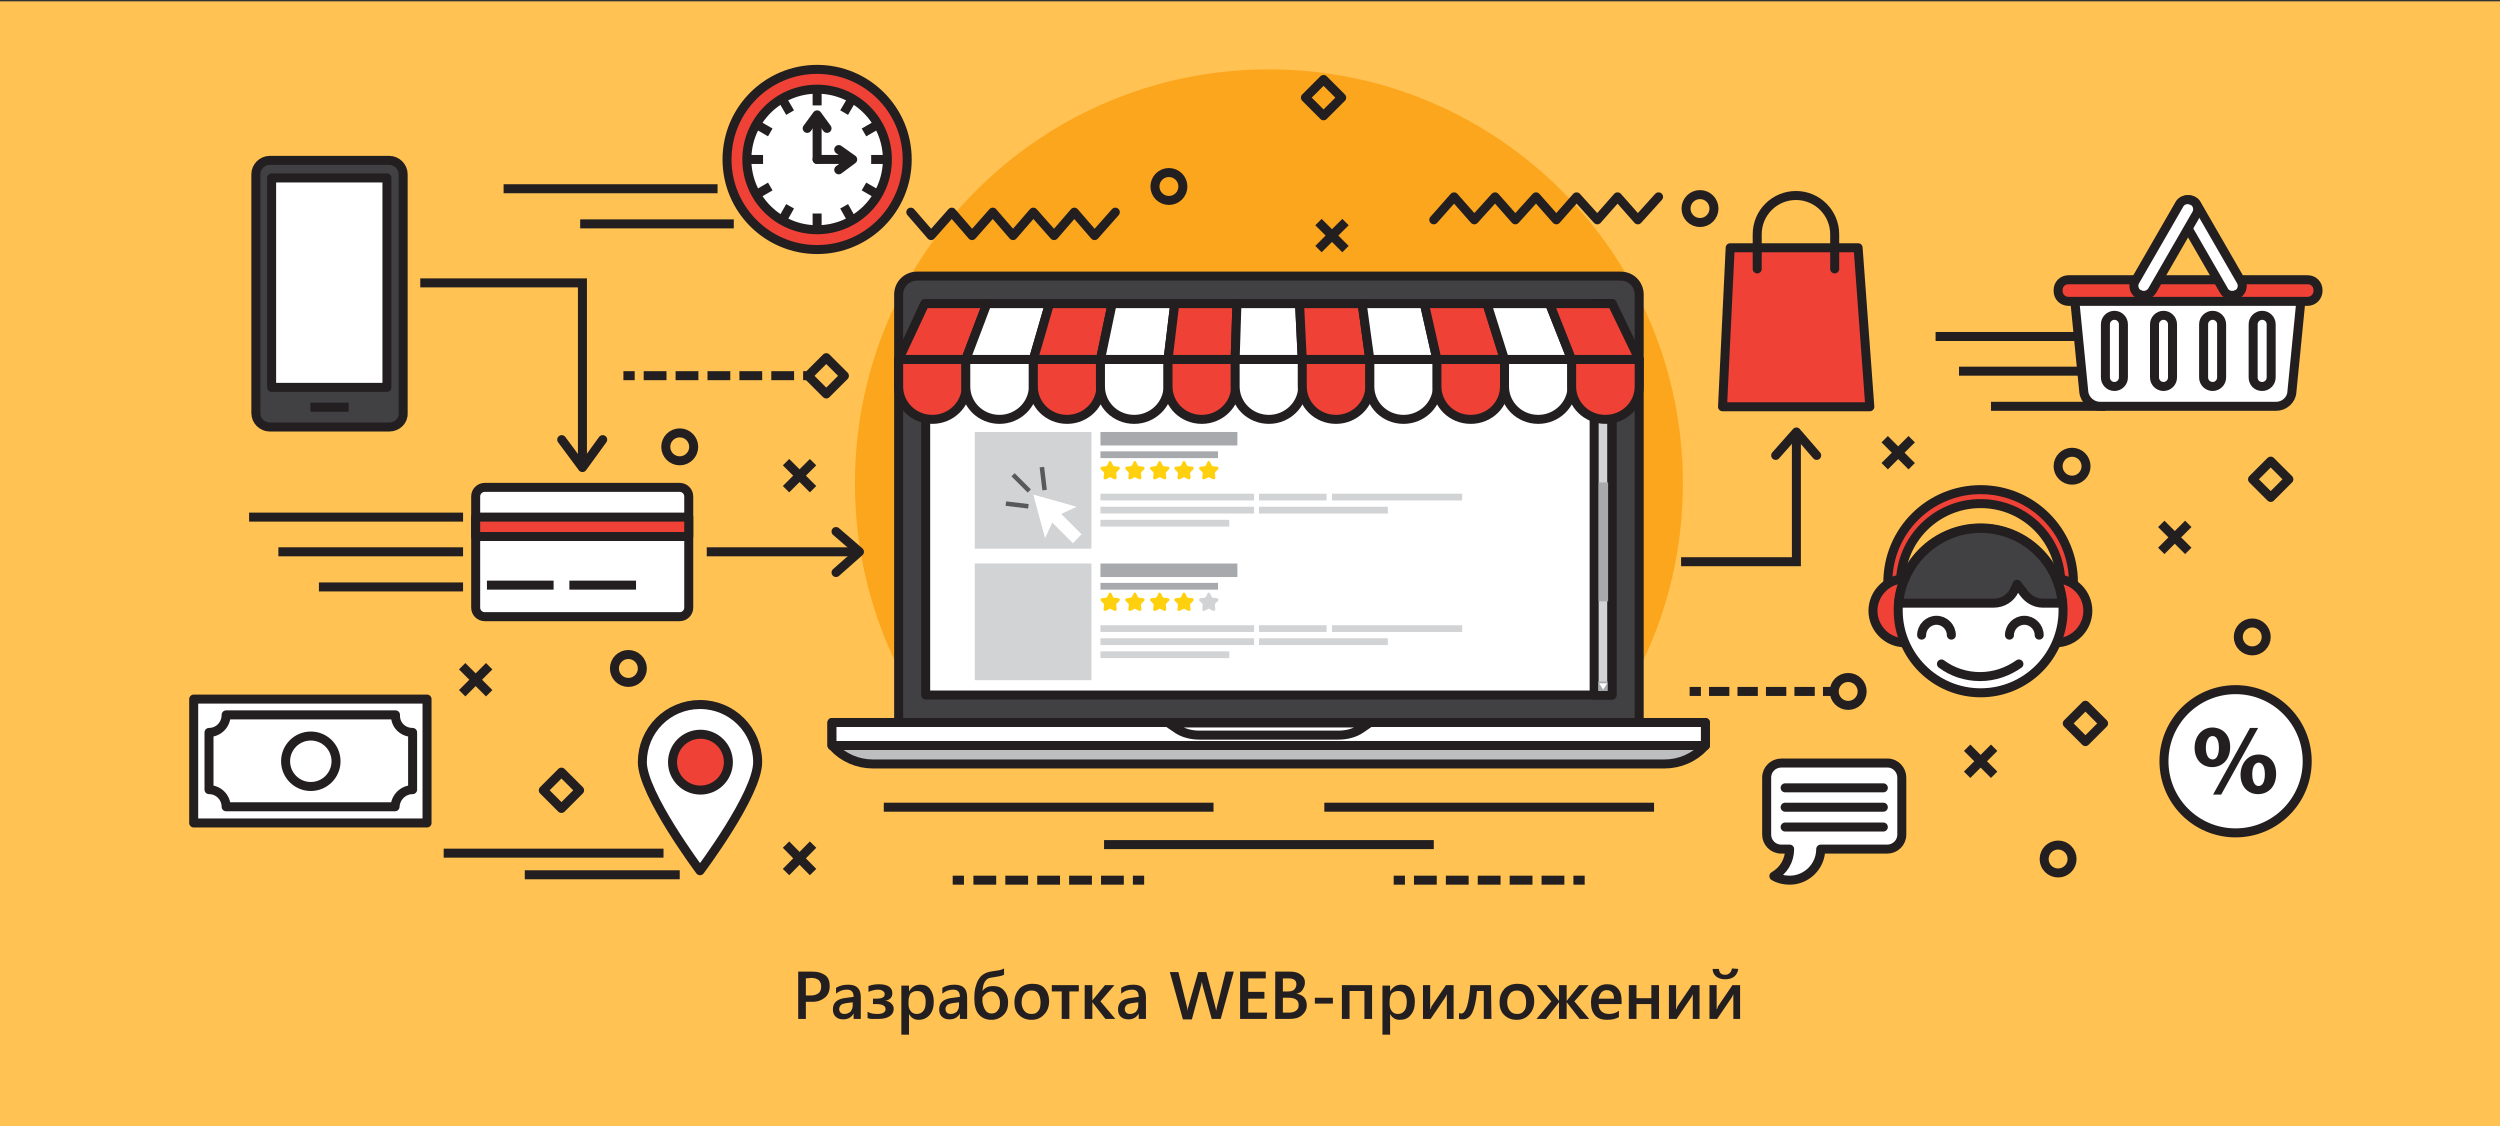 <?xml version="1.0" encoding="utf-8"?>
<!-- Generator: Adobe Illustrator 21.0.0, SVG Export Plug-In . SVG Version: 6.00 Build 0)  -->
<svg version="1.1" id="Layer_1" xmlns="http://www.w3.org/2000/svg" xmlns:xlink="http://www.w3.org/1999/xlink" x="0px" y="0px"
	 viewBox="0 0 555 250" style="enable-background:new 0 0 555 250;" xml:space="preserve">
<rect x="0" y="0" width="555" height="250" fill="#333333" stroke="none"/>
<style type="text/css">
	.st0{fill:#FFC253;}
	.st1{fill:#FCA61D;}
	.st2{fill:#BCBEC0;stroke:#231F20;stroke-width:2;stroke-linecap:round;stroke-linejoin:round;stroke-miterlimit:10;}
	.st3{fill:#FFFFFF;stroke:#231F20;stroke-width:2;stroke-linecap:round;stroke-linejoin:round;stroke-miterlimit:10;}
	.st4{fill:#414042;stroke:#231F20;stroke-width:2;stroke-linecap:round;stroke-linejoin:round;stroke-miterlimit:10;}
	.st5{fill:#D1D3D4;}
	.st6{fill:#A7A9AC;}
	.st7{fill:#FFD00E;}
	.st8{fill:#D1D3D4;stroke:#231F20;stroke-width:2;stroke-linecap:round;stroke-linejoin:round;stroke-miterlimit:10;}
	.st9{fill:#FFFFFF;}
	.st10{fill:#EF4136;stroke:#231F20;stroke-width:2;stroke-linecap:round;stroke-linejoin:round;stroke-miterlimit:10;}
	.st11{fill:none;stroke:#58595B;stroke-miterlimit:10;}
	.st12{fill:none;stroke:#231F20;stroke-width:2;stroke-miterlimit:10;}
	.st13{fill:none;stroke:#231F20;stroke-width:2;stroke-linecap:round;stroke-linejoin:round;stroke-miterlimit:10;}
	.st14{fill:#231F20;}
	.st15{fill:none;stroke:#231F20;stroke-width:2;stroke-miterlimit:10;stroke-dasharray:5.059,2.023;}
	.st16{fill:none;stroke:#231F20;stroke-width:2;stroke-miterlimit:10;stroke-dasharray:4.515,1.806;}
</style>
<g id="BACKGROUND">
	<rect id="XMLID_114_" y="0.3" class="st0" width="555" height="250"/>
</g>
<g id="OBJECTS">
	<g id="XMLID_293_">
		<g id="XMLID_236_">
			<path id="XMLID_234_" class="st1" d="M349.8,169c14.8-16.3,23.8-37.9,23.8-61.7c0-50.7-41.1-91.9-91.9-91.9s-91.9,41.1-91.9,91.9
				c0,23.7,9,45.4,23.8,61.7H349.8z"/>
			<g id="XMLID_113_">
				<path id="XMLID_42_" class="st2" d="M369.5,169.6H193.8c-3.4,0-6.6-1.4-8.8-3.8l-0.3-0.3v-5.1h193.9v5.1l-0.3,0.3
					C376.1,168.2,372.9,169.6,369.5,169.6z"/>
				<rect id="XMLID_43_" x="184.7" y="160.4" class="st3" width="193.9" height="5.1"/>
				<path id="XMLID_46_" class="st3" d="M281.7,163.2h15.4c1.9,0,3.7-0.5,5-1.4l1.9-1.3h-22.3h-22.3l1.9,1.3c1.3,0.9,3.1,1.4,5,1.4
					H281.7z"/>
				<path id="XMLID_45_" class="st4" d="M363.9,160.4H199.5v-95c0-2.3,1.8-4.1,4.1-4.1h156.2c2.3,0,4.1,1.8,4.1,4.1V160.4z"/>
				<rect id="XMLID_47_" x="205.5" y="67.4" class="st3" width="152.4" height="86.9"/>
				<rect id="XMLID_60_" x="216.4" y="95.9" class="st5" width="25.9" height="25.9"/>
				<rect id="XMLID_62_" x="216.4" y="125.1" class="st5" width="25.9" height="25.9"/>
				<rect id="XMLID_61_" x="244.3" y="95.9" class="st6" width="30.4" height="3"/>
				<rect id="XMLID_64_" x="244.3" y="100.2" class="st6" width="26.1" height="1.5"/>
				<g id="XMLID_65_">
					<rect id="XMLID_81_" x="244.3" y="109.6" class="st5" width="34.1" height="1.5"/>
					<rect id="XMLID_84_" x="279.5" y="109.6" class="st5" width="15" height="1.5"/>
					<rect id="XMLID_85_" x="295.7" y="109.6" class="st5" width="28.9" height="1.5"/>
					<rect id="XMLID_88_" x="244.3" y="112.5" class="st5" width="34.1" height="1.5"/>
					<rect id="XMLID_87_" x="279.5" y="112.5" class="st5" width="28.6" height="1.5"/>
					<rect id="XMLID_86_" x="244.3" y="115.4" class="st5" width="28.6" height="1.5"/>
				</g>
				<path id="XMLID_63_" class="st7" d="M246.7,102.5l0.4,0.8c0.1,0.1,0.1,0.2,0.3,0.2l0.9,0.1c0.3,0,0.4,0.4,0.2,0.6l-0.6,0.6
					c-0.1,0.1-0.1,0.2-0.1,0.3l0.1,0.9c0,0.3-0.2,0.5-0.5,0.4l-0.8-0.4c-0.1-0.1-0.2-0.1-0.3,0l-0.8,0.4c-0.3,0.1-0.6-0.1-0.5-0.4
					l0.1-0.9c0-0.1,0-0.2-0.1-0.3l-0.6-0.6c-0.2-0.2-0.1-0.5,0.2-0.6l0.9-0.1c0.1,0,0.2-0.1,0.3-0.2l0.4-0.8
					C246.2,102.3,246.6,102.3,246.7,102.5z"/>
				<path id="XMLID_66_" class="st7" d="M252.2,102.5l0.4,0.8c0.1,0.1,0.1,0.2,0.3,0.2l0.9,0.1c0.3,0,0.4,0.4,0.2,0.6l-0.6,0.6
					c-0.1,0.1-0.1,0.2-0.1,0.3l0.1,0.9c0,0.3-0.2,0.5-0.5,0.4l-0.8-0.4c-0.1-0.1-0.2-0.1-0.3,0l-0.8,0.4c-0.3,0.1-0.6-0.1-0.5-0.4
					l0.1-0.9c0-0.1,0-0.2-0.1-0.3l-0.6-0.6c-0.2-0.2-0.1-0.5,0.2-0.6l0.9-0.1c0.1,0,0.2-0.1,0.3-0.2l0.4-0.8
					C251.7,102.3,252.1,102.3,252.2,102.5z"/>
				<path id="XMLID_67_" class="st7" d="M257.7,102.5l0.4,0.8c0.1,0.1,0.1,0.2,0.3,0.2l0.9,0.1c0.3,0,0.4,0.4,0.2,0.6l-0.6,0.6
					c-0.1,0.1-0.1,0.2-0.1,0.3l0.1,0.9c0,0.3-0.2,0.5-0.5,0.4l-0.8-0.4c-0.1-0.1-0.2-0.1-0.3,0l-0.8,0.4c-0.3,0.1-0.6-0.1-0.5-0.4
					l0.1-0.9c0-0.1,0-0.2-0.1-0.3l-0.6-0.6c-0.2-0.2-0.1-0.5,0.2-0.6l0.9-0.1c0.1,0,0.2-0.1,0.3-0.2l0.4-0.8
					C257.2,102.3,257.5,102.3,257.7,102.5z"/>
				<path id="XMLID_68_" class="st7" d="M263.1,102.5l0.4,0.8c0.1,0.1,0.1,0.2,0.3,0.2l0.9,0.1c0.3,0,0.4,0.4,0.2,0.6l-0.6,0.6
					c-0.1,0.1-0.1,0.2-0.1,0.3l0.1,0.9c0,0.3-0.2,0.5-0.5,0.4L263,106c-0.1-0.1-0.2-0.1-0.3,0l-0.8,0.4c-0.3,0.1-0.6-0.1-0.5-0.4
					l0.1-0.9c0-0.1,0-0.2-0.1-0.3l-0.6-0.6c-0.2-0.2-0.1-0.5,0.2-0.6l0.9-0.1c0.1,0,0.2-0.1,0.3-0.2l0.4-0.8
					C262.6,102.3,263,102.3,263.1,102.5z"/>
				<path id="XMLID_69_" class="st7" d="M268.6,102.5l0.4,0.8c0.1,0.1,0.1,0.2,0.3,0.2l0.9,0.1c0.3,0,0.4,0.4,0.2,0.6l-0.6,0.6
					c-0.1,0.1-0.1,0.2-0.1,0.3l0.1,0.9c0,0.3-0.2,0.5-0.5,0.4l-0.8-0.4c-0.1-0.1-0.2-0.1-0.3,0l-0.8,0.4c-0.3,0.1-0.6-0.1-0.5-0.4
					l0.1-0.9c0-0.1,0-0.2-0.1-0.3l-0.6-0.6c-0.2-0.2-0.1-0.5,0.2-0.6l0.9-0.1c0.1,0,0.2-0.1,0.3-0.2l0.4-0.8
					C268.1,102.3,268.4,102.3,268.6,102.5z"/>
				<rect id="XMLID_103_" x="244.3" y="125.1" class="st6" width="30.4" height="3"/>
				<rect id="XMLID_102_" x="244.3" y="129.4" class="st6" width="26.1" height="1.5"/>
				<g id="XMLID_95_">
					<rect id="XMLID_101_" x="244.3" y="138.8" class="st5" width="34.1" height="1.5"/>
					<rect id="XMLID_100_" x="279.5" y="138.8" class="st5" width="15" height="1.5"/>
					<rect id="XMLID_99_" x="295.7" y="138.8" class="st5" width="28.9" height="1.5"/>
					<rect id="XMLID_98_" x="244.3" y="141.7" class="st5" width="34.1" height="1.5"/>
					<rect id="XMLID_97_" x="279.5" y="141.7" class="st5" width="28.6" height="1.5"/>
					<rect id="XMLID_96_" x="244.3" y="144.6" class="st5" width="28.6" height="1.5"/>
				</g>
				<path id="XMLID_94_" class="st7" d="M246.7,131.7l0.4,0.8c0.1,0.1,0.1,0.2,0.3,0.2l0.9,0.1c0.3,0,0.4,0.4,0.2,0.6l-0.6,0.6
					c-0.1,0.1-0.1,0.2-0.1,0.3l0.1,0.9c0,0.3-0.2,0.5-0.5,0.4l-0.8-0.4c-0.1-0.1-0.2-0.1-0.3,0l-0.8,0.4c-0.3,0.1-0.6-0.1-0.5-0.4
					l0.1-0.9c0-0.1,0-0.2-0.1-0.3l-0.6-0.6c-0.2-0.2-0.1-0.5,0.2-0.6l0.9-0.1c0.1,0,0.2-0.1,0.3-0.2l0.4-0.8
					C246.2,131.5,246.6,131.5,246.7,131.7z"/>
				<path id="XMLID_93_" class="st7" d="M252.2,131.7l0.4,0.8c0.1,0.1,0.1,0.2,0.3,0.2l0.9,0.1c0.3,0,0.4,0.4,0.2,0.6l-0.6,0.6
					c-0.1,0.1-0.1,0.2-0.1,0.3l0.1,0.9c0,0.3-0.2,0.5-0.5,0.4l-0.8-0.4c-0.1-0.1-0.2-0.1-0.3,0l-0.8,0.4c-0.3,0.1-0.6-0.1-0.5-0.4
					l0.1-0.9c0-0.1,0-0.2-0.1-0.3l-0.6-0.6c-0.2-0.2-0.1-0.5,0.2-0.6l0.9-0.1c0.1,0,0.2-0.1,0.3-0.2l0.4-0.8
					C251.7,131.5,252.1,131.5,252.2,131.7z"/>
				<path id="XMLID_92_" class="st7" d="M257.7,131.7l0.4,0.8c0.1,0.1,0.1,0.2,0.3,0.2l0.9,0.1c0.3,0,0.4,0.4,0.2,0.6l-0.6,0.6
					c-0.1,0.1-0.1,0.2-0.1,0.3l0.1,0.9c0,0.3-0.2,0.5-0.5,0.4l-0.8-0.4c-0.1-0.1-0.2-0.1-0.3,0l-0.8,0.4c-0.3,0.1-0.6-0.1-0.5-0.4
					l0.1-0.9c0-0.1,0-0.2-0.1-0.3l-0.6-0.6c-0.2-0.2-0.1-0.5,0.2-0.6l0.9-0.1c0.1,0,0.2-0.1,0.3-0.2l0.4-0.8
					C257.2,131.5,257.5,131.5,257.7,131.7z"/>
				<path id="XMLID_91_" class="st7" d="M263.1,131.7l0.4,0.8c0.1,0.1,0.1,0.2,0.3,0.2l0.9,0.1c0.3,0,0.4,0.4,0.2,0.6l-0.6,0.6
					c-0.1,0.1-0.1,0.2-0.1,0.3l0.1,0.9c0,0.3-0.2,0.5-0.5,0.4l-0.8-0.4c-0.1-0.1-0.2-0.1-0.3,0l-0.8,0.4c-0.3,0.1-0.6-0.1-0.5-0.4
					l0.1-0.9c0-0.1,0-0.2-0.1-0.3l-0.6-0.6c-0.2-0.2-0.1-0.5,0.2-0.6l0.9-0.1c0.1,0,0.2-0.1,0.3-0.2l0.4-0.8
					C262.6,131.5,263,131.5,263.1,131.7z"/>
				<path id="XMLID_90_" class="st5" d="M268.6,131.7l0.4,0.8c0.1,0.1,0.1,0.2,0.3,0.2l0.9,0.1c0.3,0,0.4,0.4,0.2,0.6l-0.6,0.6
					c-0.1,0.1-0.1,0.2-0.1,0.3l0.1,0.9c0,0.3-0.2,0.5-0.5,0.4l-0.8-0.4c-0.1-0.1-0.2-0.1-0.3,0l-0.8,0.4c-0.3,0.1-0.6-0.1-0.5-0.4
					l0.1-0.9c0-0.1,0-0.2-0.1-0.3l-0.6-0.6c-0.2-0.2-0.1-0.5,0.2-0.6l0.9-0.1c0.1,0,0.2-0.1,0.3-0.2l0.4-0.8
					C268.1,131.5,268.4,131.5,268.6,131.7z"/>
				<g id="XMLID_106_">
					<rect id="XMLID_89_" x="353.9" y="67.4" class="st8" width="3.9" height="86.9"/>
					<rect id="XMLID_104_" x="354.9" y="107.1" class="st6" width="2.1" height="26.4"/>
					<rect id="XMLID_105_" x="354.8" y="151.3" class="st6" width="2.1" height="2.1"/>
					<polygon id="XMLID_108_" class="st9" points="355.9,153.1 356.8,151.7 355.9,151.7 355,151.7 					"/>
				</g>
				<g id="XMLID_59_">
					<g id="XMLID_49_">
						<path id="XMLID_50_" class="st10" d="M199.5,79.8v6c0,4,3.3,7.3,7.5,7.3c4.1,0,7.5-3.3,7.5-7.3v-6H199.5z"/>
						<path id="XMLID_51_" class="st3" d="M214.4,79.8v6c0,4,3.3,7.3,7.5,7.3c4.1,0,7.5-3.3,7.5-7.3v-6H214.4z"/>
						<path id="XMLID_52_" class="st10" d="M229.4,79.8v6c0,4,3.3,7.3,7.5,7.3c4.1,0,7.5-3.3,7.5-7.3v-6H229.4z"/>
						<path id="XMLID_53_" class="st3" d="M244.3,79.8v6c0,4,3.3,7.3,7.5,7.3c4.1,0,7.5-3.3,7.5-7.3v-6H244.3z"/>
						<path id="XMLID_54_" class="st10" d="M259.3,79.8v6c0,4,3.3,7.3,7.5,7.3c4.1,0,7.5-3.3,7.5-7.3v-6H259.3z"/>
						<path id="XMLID_55_" class="st3" d="M274.2,79.8v6c0,4,3.3,7.3,7.5,7.3c4.1,0,7.5-3.3,7.5-7.3v-6H274.2z"/>
						<path id="XMLID_56_" class="st10" d="M289.1,79.8v6c0,4,3.3,7.3,7.5,7.3c4.1,0,7.5-3.3,7.5-7.3v-6H289.1z"/>
						<path id="XMLID_58_" class="st3" d="M304.1,79.8v6c0,4,3.3,7.3,7.5,7.3c4.1,0,7.5-3.3,7.5-7.3v-6H304.1z"/>
						<path id="XMLID_57_" class="st10" d="M319,79.8v6c0,4,3.3,7.3,7.5,7.3s7.5-3.3,7.5-7.3v-6H319z"/>
						<path id="XMLID_83_" class="st3" d="M334,79.8v6c0,4,3.3,7.3,7.5,7.3c4.1,0,7.5-3.3,7.5-7.3v-6H334z"/>
						<path id="XMLID_82_" class="st10" d="M348.9,79.8v6c0,4,3.3,7.3,7.5,7.3s7.5-3.3,7.5-7.3v-6H348.9z"/>
					</g>
					<g id="XMLID_71_">
						<polygon id="XMLID_48_" class="st10" points="219.1,67.4 205.3,67.4 199.5,79.8 214.4,79.8 						"/>
						<polygon id="XMLID_70_" class="st3" points="233,67.4 219.1,67.4 214.4,79.8 229.4,79.8 						"/>
						<polygon id="XMLID_72_" class="st10" points="246.9,67.4 233,67.4 229.4,79.8 244.3,79.8 						"/>
						<polygon id="XMLID_73_" class="st3" points="260.8,67.4 246.9,67.4 244.3,79.8 259.3,79.8 						"/>
						<polygon id="XMLID_74_" class="st10" points="274.6,67.4 260.8,67.4 259.3,79.8 274.2,79.8 						"/>
						<polygon id="XMLID_75_" class="st3" points="288.5,67.4 274.6,67.4 274.2,79.8 289.1,79.8 						"/>
						<polygon id="XMLID_76_" class="st10" points="302.4,67.4 288.5,67.4 289.1,79.8 304.1,79.8 						"/>
						<polygon id="XMLID_77_" class="st3" points="316.2,67.4 302.4,67.4 304.1,79.8 319,79.8 						"/>
						<polygon id="XMLID_78_" class="st10" points="330.1,67.4 316.2,67.4 319,79.8 334,79.8 						"/>
						<polygon id="XMLID_80_" class="st3" points="344,67.4 330.1,67.4 334,79.8 348.9,79.8 						"/>
						<polygon id="XMLID_79_" class="st10" points="357.9,67.4 344,67.4 348.9,79.8 363.9,79.8 						"/>
					</g>
				</g>
				<g id="XMLID_107_">
					<polygon id="XMLID_110_" class="st9" points="240.1,118.6 235.6,114.1 239,112.5 229.4,109.8 232,119.5 233.6,116 238.2,120.6 
											"/>
					<line id="XMLID_109_" class="st11" x1="224.9" y1="105.4" x2="228.5" y2="109"/>
					<line id="XMLID_111_" class="st11" x1="223.3" y1="111.8" x2="228.3" y2="112.4"/>
					<line id="XMLID_112_" class="st11" x1="231.3" y1="103.7" x2="231.9" y2="108.8"/>
				</g>
			</g>
			<g id="XMLID_117_">
				<path id="XMLID_115_" class="st4" d="M86.4,94.8H59.9c-1.7,0-3.1-1.4-3.1-3.1v-53c0-1.7,1.4-3.1,3.1-3.1h26.5
					c1.7,0,3.1,1.4,3.1,3.1v53C89.6,93.4,88.2,94.8,86.4,94.8z"/>
				<rect id="XMLID_116_" x="60.3" y="39.5" class="st3" width="25.6" height="46.5"/>
				<line id="XMLID_119_" class="st12" x1="68.9" y1="90.4" x2="77.4" y2="90.4"/>
			</g>
			<g id="XMLID_120_">
				<polygon id="XMLID_118_" class="st10" points="415.1,90.3 382.4,90.3 384.1,55 412.5,55 				"/>
				<path id="XMLID_121_" class="st13" d="M390.1,59.7V52c0-4.8,3.9-8.6,8.6-8.6l0,0c4.8,0,8.6,3.9,8.6,8.6v7.7"/>
			</g>
			<g id="XMLID_124_">
				<path id="XMLID_122_" class="st3" d="M150.9,136.9h-43.3c-1.1,0-2-0.9-2-2v-24.7c0-1.1,0.9-2,2-2h43.3c1.1,0,2,0.9,2,2v24.7
					C152.9,136,152,136.9,150.9,136.9z"/>
				<rect id="XMLID_123_" x="105.6" y="114.8" class="st10" width="47.3" height="4.3"/>
				<line id="XMLID_125_" class="st12" x1="108.1" y1="129.9" x2="122.9" y2="129.9"/>
				<line id="XMLID_126_" class="st12" x1="126.4" y1="129.9" x2="141.2" y2="129.9"/>
			</g>
			<g id="XMLID_129_">
				<rect id="XMLID_127_" x="43" y="155.2" class="st3" width="51.8" height="27.5"/>
				<path id="XMLID_136_" class="st3" d="M91.6,162.6v12.7c-2.1,0-3.8,1.7-3.9,3.8H50.2c0-2.1-1.7-3.8-3.8-3.8v-12.7
					c2.1,0,3.8-1.7,3.8-3.9h37.6C87.7,160.9,89.4,162.6,91.6,162.6z"/>
				<circle id="XMLID_128_" class="st3" cx="69" cy="169" r="5.6"/>
			</g>
			<g id="XMLID_141_">
				<g id="XMLID_154_">
					<path id="XMLID_153_" class="st10" d="M460.3,137.7v-8.4c0-11.4-9.2-20.6-20.6-20.6l0,0c-11.4,0-20.6,9.2-20.6,20.6v8.4h2.8
						v-8.1c0-9.9,8-17.8,17.8-17.8l0,0c9.9,0,17.8,8,17.8,17.8v8.1H460.3z"/>
				</g>
				<path id="XMLID_139_" class="st10" d="M456.4,142.7c3.9,0,7.1-3.2,7.1-7.1s-3.2-7.1-7.1-7.1V142.7z"/>
				<path id="XMLID_140_" class="st10" d="M422.9,142.7c-3.9,0-7.1-3.2-7.1-7.1s3.2-7.1,7.1-7.1V142.7z"/>
				<g id="XMLID_137_">
					<circle id="XMLID_130_" class="st3" cx="439.7" cy="135.5" r="18.3"/>
					<path id="XMLID_134_" class="st4" d="M439.7,117.3c-9.5,0-17.3,7.3-18.2,16.6h21.1c2,0,3.8-1.1,4.6-2.9l0.6-1.3l1.6,2.1
						c1,1.3,2.5,2.1,4.1,2.1h4.3C457,124.6,449.2,117.3,439.7,117.3z"/>
					<g id="XMLID_131_">
						<path id="XMLID_132_" class="st13" d="M446.1,141c0-1.8,1.5-3.3,3.3-3.3s3.3,1.5,3.3,3.3"/>
						<path id="XMLID_133_" class="st13" d="M426.6,141c0-1.8,1.5-3.3,3.3-3.3s3.3,1.5,3.3,3.3"/>
					</g>
					<path id="XMLID_135_" class="st3" d="M431,147.4c2.4,1.8,5.4,2.8,8.6,2.8s6.2-1.1,8.6-2.8"/>
				</g>
			</g>
			<g id="XMLID_219_">
				<g id="XMLID_233_">
					<line id="XMLID_252_" class="st12" x1="467.4" y1="74.7" x2="429.7" y2="74.7"/>
					<line id="XMLID_246_" class="st12" x1="467.4" y1="82.4" x2="434.9" y2="82.4"/>
					<line id="XMLID_240_" class="st12" x1="467.4" y1="90.2" x2="442" y2="90.2"/>
				</g>
				<g id="XMLID_152_">
					<path id="XMLID_143_" class="st3" d="M505.3,90.2h-39.1c-1.8,0-3.4-1.4-3.6-3.2l-2.1-21.3c0-0.2,0.1-0.4,0.3-0.4h49.8
						c0.2,0,0.4,0.2,0.3,0.4L508.8,87C508.7,88.8,507.1,90.2,505.3,90.2z"/>
					<path id="XMLID_142_" class="st10" d="M512.3,66.9h-53.1c-1.3,0-2.3-1-2.3-2.3v-0.2c0-1.3,1-2.3,2.3-2.3h53.1
						c1.3,0,2.3,1,2.3,2.3v0.2C514.6,65.8,513.6,66.9,512.3,66.9z"/>
					<g id="XMLID_144_">
						<path id="XMLID_145_" class="st3" d="M467.4,83.8V72c0-1.1,0.9-2,2-2l0,0c1.1,0,2,0.9,2,2v11.8c0,1.1-0.9,2-2,2l0,0
							C468.3,85.8,467.4,84.9,467.4,83.8z"/>
						<path id="XMLID_146_" class="st3" d="M478.3,83.8V72c0-1.1,0.9-2,2-2l0,0c1.1,0,2,0.9,2,2v11.8c0,1.1-0.9,2-2,2l0,0
							C479.2,85.8,478.3,84.9,478.3,83.8z"/>
						<path id="XMLID_147_" class="st3" d="M489.2,83.8V72c0-1.1,0.9-2,2-2l0,0c1.1,0,2,0.9,2,2v11.8c0,1.1-0.9,2-2,2l0,0
							C490.1,85.8,489.2,84.9,489.2,83.8z"/>
						<path id="XMLID_148_" class="st3" d="M500.2,83.8V72c0-1.1,0.9-2,2-2l0,0c1.1,0,2,0.9,2,2v11.8c0,1.1-0.9,2-2,2l0,0
							C501,85.8,500.2,84.9,500.2,83.8z"/>
					</g>
					<g id="XMLID_150_">
						<path id="XMLID_149_" class="st3" d="M493.7,64.5l-9.8-17c-0.6-1-0.2-2.4,0.8-2.9h0.1c1-0.6,2.4-0.2,2.9,0.8l9.8,17
							c0.6,1,0.2,2.4-0.8,2.9h-0.1C495.6,65.9,494.2,65.5,493.7,64.5z"/>
						<path id="XMLID_151_" class="st3" d="M477.8,64.5l9.8-17c0.6-1,0.2-2.4-0.8-2.9h-0.1c-1-0.6-2.4-0.2-2.9,0.8l-9.8,17
							c-0.6,1-0.2,2.4,0.8,2.9h0.1C475.9,65.9,477.2,65.5,477.8,64.5z"/>
					</g>
				</g>
			</g>
			<g id="XMLID_155_">
				<circle id="XMLID_138_" class="st3" cx="496.3" cy="169" r="15.9"/>
				<g id="XMLID_156_">
					<path id="XMLID_157_" class="st14" d="M495.1,165.8c0,3-1.9,4.5-4,4.5c-2.2,0-3.9-1.6-3.9-4.3c0-2.5,1.6-4.5,4-4.5
						C493.7,161.6,495.1,163.4,495.1,165.8z M489.7,166c0,1.5,0.5,2.6,1.5,2.6c0.9,0,1.4-1,1.4-2.6c0-1.4-0.4-2.6-1.4-2.6
						C490.2,163.4,489.7,164.6,489.7,166z M491.3,176.4l8.2-14.8h1.8l-8.2,14.8H491.3z M505.3,171.8c0,3-1.9,4.5-4,4.5
						c-2.2,0-3.9-1.6-3.9-4.3c0-2.5,1.6-4.5,4-4.5C503.9,167.5,505.3,169.3,505.3,171.8z M500,171.9c0,1.5,0.5,2.6,1.4,2.6
						c0.9,0,1.4-1,1.4-2.6c0-1.4-0.4-2.6-1.4-2.6C500.4,169.4,500,170.5,500,171.9z"/>
				</g>
			</g>
			<g id="XMLID_181_">
				<circle id="XMLID_164_" class="st10" cx="181.4" cy="35.4" r="20"/>
				<circle id="XMLID_165_" class="st3" cx="181.4" cy="35.4" r="15.6"/>
				<g id="XMLID_166_">
					<line id="XMLID_167_" class="st12" x1="181.4" y1="19.8" x2="181.4" y2="23.4"/>
					<line id="XMLID_168_" class="st12" x1="173.6" y1="21.9" x2="175.4" y2="25"/>
					<line id="XMLID_169_" class="st12" x1="167.9" y1="27.6" x2="171" y2="29.4"/>
					<line id="XMLID_170_" class="st12" x1="165.8" y1="35.4" x2="169.4" y2="35.4"/>
					<line id="XMLID_171_" class="st12" x1="167.9" y1="43.2" x2="171" y2="41.4"/>
					<line id="XMLID_172_" class="st12" x1="173.6" y1="49" x2="175.4" y2="45.8"/>
					<line id="XMLID_173_" class="st12" x1="181.4" y1="51.1" x2="181.4" y2="47.4"/>
					<line id="XMLID_174_" class="st12" x1="189.2" y1="49" x2="187.4" y2="45.8"/>
					<line id="XMLID_175_" class="st12" x1="194.9" y1="43.2" x2="191.8" y2="41.4"/>
					<line id="XMLID_176_" class="st12" x1="197" y1="35.4" x2="193.4" y2="35.4"/>
					<line id="XMLID_177_" class="st12" x1="194.9" y1="27.6" x2="191.8" y2="29.4"/>
					<line id="XMLID_178_" class="st12" x1="189.2" y1="21.9" x2="187.4" y2="25"/>
				</g>
				<g id="XMLID_179_">
					<line id="XMLID_180_" class="st13" x1="181.4" y1="35.4" x2="181.4" y2="25.7"/>
					<polyline id="XMLID_182_" class="st13" points="183.6,28.5 181.4,25.5 179.2,28.5 					"/>
				</g>
				<g id="XMLID_183_">
					<line id="XMLID_185_" class="st13" x1="181.4" y1="35.4" x2="189" y2="35.4"/>
					<polyline id="XMLID_186_" class="st13" points="186.2,33.2 189.3,35.4 186.2,37.7 					"/>
				</g>
			</g>
			<g id="XMLID_188_">
				<path id="XMLID_184_" class="st3" d="M168.2,169.2c0,7.1-12.8,24.1-12.8,24.1s-12.8-17.1-12.8-24.1c0-7.1,5.7-12.8,12.8-12.8
					C162.5,156.4,168.2,162.1,168.2,169.2z"/>
				<circle id="XMLID_187_" class="st10" cx="155.5" cy="169.2" r="6.2"/>
			</g>
			<g id="XMLID_189_">
				<path id="XMLID_191_" class="st3" d="M419.1,169.4h-23.7c-1.7,0-3.2,1.4-3.2,3.2v12.7c0,1.7,1.4,3.2,3.2,3.2h1.9
					c0,2.6-1.4,4.8-3.5,6c1,0.6,2.2,0.9,3.5,0.9c3.8,0,6.9-3.1,6.9-6.9H419c1.7,0,3.2-1.4,3.2-3.2v-12.7
					C422.2,170.9,420.8,169.4,419.1,169.4z"/>
				<line id="XMLID_190_" class="st13" x1="396.3" y1="174.9" x2="418.1" y2="174.9"/>
				<line id="XMLID_192_" class="st13" x1="396.3" y1="179.2" x2="418.1" y2="179.2"/>
				<line id="XMLID_193_" class="st13" x1="396.3" y1="183.6" x2="418.1" y2="183.6"/>
			</g>
			<g id="XMLID_194_">
				<line id="XMLID_195_" class="st12" x1="102.8" y1="114.8" x2="55.3" y2="114.8"/>
				<line id="XMLID_196_" class="st12" x1="102.8" y1="122.5" x2="61.8" y2="122.5"/>
				<line id="XMLID_197_" class="st12" x1="102.8" y1="130.3" x2="70.8" y2="130.3"/>
			</g>
			<g id="XMLID_217_">
				<line id="XMLID_221_" class="st12" x1="159.3" y1="41.9" x2="111.8" y2="41.9"/>
				<line id="XMLID_220_" class="st12" x1="162.9" y1="49.7" x2="128.8" y2="49.7"/>
			</g>
			<g id="XMLID_201_">
				<polyline id="XMLID_199_" class="st12" points="93.3,62.8 129.3,62.8 129.3,103.1 				"/>
				<polyline id="XMLID_200_" class="st13" points="124.7,97.6 129.3,103.8 133.8,97.6 				"/>
			</g>
			<g id="XMLID_207_">
				<line id="XMLID_198_" class="st12" x1="156.9" y1="122.5" x2="190.8" y2="122.5"/>
				<polyline id="XMLID_218_" class="st13" points="185.6,127.1 190.8,122.5 185.6,118 				"/>
			</g>
			<g id="XMLID_229_">
				<polyline id="XMLID_231_" class="st12" points="398.8,95.9 398.8,124.7 373.2,124.7 				"/>
				<polyline id="XMLID_230_" class="st13" points="403.3,101.1 398.8,95.9 394.2,101.1 				"/>
			</g>
			<polyline id="XMLID_232_" class="st13" points="368.2,43.7 363.6,48.8 359.1,43.7 354.6,48.8 350,43.7 345.5,48.8 341,43.7 
				336.4,48.8 331.9,43.7 327.3,48.8 322.8,43.7 318.3,48.8 			"/>
			<polyline id="XMLID_235_" class="st13" points="247.6,47.1 243,52.3 238.5,47.1 234,52.3 229.4,47.1 224.9,52.3 220.4,47.1 
				215.8,52.3 211.3,47.1 206.7,52.3 202.2,47.1 			"/>
			<g id="XMLID_204_">
				<line id="XMLID_203_" class="st12" x1="102.6" y1="147.9" x2="108.6" y2="153.9"/>
				<line id="XMLID_202_" class="st12" x1="108.6" y1="147.9" x2="102.6" y2="153.9"/>
			</g>
			<g id="XMLID_224_">
				<line id="XMLID_226_" class="st12" x1="174.5" y1="102.6" x2="180.5" y2="108.6"/>
				<line id="XMLID_225_" class="st12" x1="180.5" y1="102.6" x2="174.5" y2="108.6"/>
			</g>
			<g id="XMLID_238_">
				<line id="XMLID_241_" class="st12" x1="292.7" y1="49.3" x2="298.7" y2="55.3"/>
				<line id="XMLID_239_" class="st12" x1="298.7" y1="49.3" x2="292.7" y2="55.3"/>
			</g>
			<g id="XMLID_214_">
				<line id="XMLID_216_" class="st12" x1="174.5" y1="187.5" x2="180.5" y2="193.6"/>
				<line id="XMLID_215_" class="st12" x1="180.5" y1="187.5" x2="174.5" y2="193.6"/>
			</g>
			<g id="XMLID_263_">
				<line id="XMLID_265_" class="st12" x1="436.7" y1="166" x2="442.7" y2="172"/>
				<line id="XMLID_264_" class="st12" x1="442.7" y1="166" x2="436.7" y2="172"/>
			</g>
			<circle id="XMLID_205_" class="st12" cx="139.5" cy="148.4" r="3.1"/>
			<circle id="XMLID_223_" class="st12" cx="150.9" cy="99.2" r="3.1"/>
			<circle id="XMLID_237_" class="st12" cx="259.5" cy="41.4" r="3.1"/>
			
				<rect id="XMLID_206_" x="180.6" y="80.6" transform="matrix(0.707 -0.707 0.707 0.707 -5.267 154.133)" class="st13" width="5.7" height="5.7"/>
			
				<rect id="XMLID_213_" x="121.8" y="172.6" transform="matrix(0.707 -0.707 0.707 0.707 -87.53 139.528)" class="st13" width="5.7" height="5.7"/>
			
				<rect id="XMLID_242_" x="291" y="18.8" transform="matrix(0.707 -0.707 0.707 0.707 70.771 214.121)" class="st13" width="5.7" height="5.7"/>
			<g id="XMLID_259_">
				<line id="XMLID_261_" class="st12" x1="418.4" y1="97.5" x2="424.4" y2="103.5"/>
				<line id="XMLID_260_" class="st12" x1="424.4" y1="97.5" x2="418.4" y2="103.5"/>
			</g>
			<g id="XMLID_256_">
				<line id="XMLID_258_" class="st12" x1="479.8" y1="116.3" x2="485.8" y2="122.3"/>
				<line id="XMLID_257_" class="st12" x1="485.8" y1="116.3" x2="479.8" y2="122.3"/>
			</g>
			<circle id="XMLID_255_" class="st12" cx="460" cy="103.5" r="3.1"/>
			<circle id="XMLID_268_" class="st12" cx="410.3" cy="153.5" r="3.1"/>
			<circle id="XMLID_270_" class="st12" cx="456.9" cy="190.7" r="3.1"/>
			<circle id="XMLID_266_" class="st12" cx="500" cy="141.4" r="3.1"/>
			<circle id="XMLID_262_" class="st12" cx="377.4" cy="46.3" r="3.1"/>
			
				<rect id="XMLID_254_" x="501.3" y="103.5" transform="matrix(0.707 -0.707 0.707 0.707 72.473 387.643)" class="st13" width="5.7" height="5.7"/>
			
				<rect id="XMLID_269_" x="460.2" y="157.7" transform="matrix(0.707 -0.707 0.707 0.707 22.08 374.468)" class="st13" width="5.7" height="5.7"/>
			<line id="XMLID_208_" class="st12" x1="196.2" y1="179.2" x2="269.4" y2="179.2"/>
			<line id="XMLID_210_" class="st12" x1="245.1" y1="187.5" x2="318.3" y2="187.5"/>
			<line id="XMLID_209_" class="st12" x1="294" y1="179.2" x2="367.2" y2="179.2"/>
			<line id="XMLID_211_" class="st12" x1="150.9" y1="194.2" x2="116.5" y2="194.2"/>
			<line id="XMLID_212_" class="st12" x1="147.3" y1="189.4" x2="98.5" y2="189.4"/>
			<g id="XMLID_222_">
				<g id="XMLID_680_">
					<line id="XMLID_683_" class="st12" x1="138.4" y1="83.4" x2="140.9" y2="83.4"/>
					<line id="XMLID_682_" class="st15" x1="142.9" y1="83.4" x2="177.3" y2="83.4"/>
					<line id="XMLID_681_" class="st12" x1="178.3" y1="83.4" x2="180.8" y2="83.4"/>
				</g>
			</g>
			<g id="XMLID_267_">
				<g id="XMLID_675_">
					<line id="XMLID_678_" class="st12" x1="375.1" y1="153.5" x2="377.6" y2="153.5"/>
					<line id="XMLID_677_" class="st16" x1="379.4" y1="153.5" x2="403.8" y2="153.5"/>
					<line id="XMLID_676_" class="st12" x1="404.7" y1="153.5" x2="407.2" y2="153.5"/>
				</g>
			</g>
			<g id="XMLID_227_">
				<g id="XMLID_670_">
					<line id="XMLID_673_" class="st12" x1="211.5" y1="195.4" x2="214" y2="195.4"/>
					<line id="XMLID_672_" class="st15" x1="216.1" y1="195.4" x2="250.5" y2="195.4"/>
					<line id="XMLID_671_" class="st12" x1="251.5" y1="195.4" x2="254" y2="195.4"/>
				</g>
			</g>
			<g id="XMLID_228_">
				<g id="XMLID_665_">
					<line id="XMLID_668_" class="st12" x1="309.4" y1="195.4" x2="311.9" y2="195.4"/>
					<line id="XMLID_667_" class="st15" x1="313.9" y1="195.4" x2="348.3" y2="195.4"/>
					<line id="XMLID_666_" class="st12" x1="349.3" y1="195.4" x2="351.8" y2="195.4"/>
				</g>
			</g>
		</g>
	</g>
	<g>
		<path class="st14" d="M178.9,222.4v3.8h-1.7v-10.5h3.2c1.2,0,2.1,0.3,2.8,0.8s1,1.4,1,2.4s-0.3,1.9-1,2.5s-1.6,1-2.8,1H178.9z
			 M178.9,217.2v3.8h1.1c0.7,0,1.3-0.2,1.7-0.5s0.6-0.8,0.6-1.5c0-1.2-0.7-1.9-2.2-1.9L178.9,217.2L178.9,217.2z"/>
		<path class="st14" d="M191.1,226.2h-1.6V225l0,0c-0.5,0.9-1.3,1.3-2.3,1.3c-0.7,0-1.3-0.2-1.7-0.6c-0.4-0.4-0.6-0.9-0.6-1.6
			c0-1.4,0.8-2.2,2.4-2.5l2.2-0.3c0-1.1-0.5-1.6-1.5-1.6c-0.9,0-1.7,0.3-2.4,0.9v-1.3c0.8-0.5,1.7-0.7,2.7-0.7
			c1.9,0,2.8,0.9,2.8,2.8L191.1,226.2L191.1,226.2z M189.4,222.5l-1.6,0.2c-0.5,0.1-0.9,0.2-1.1,0.4c-0.2,0.2-0.4,0.5-0.4,0.9
			c0,0.3,0.1,0.6,0.3,0.8s0.5,0.3,0.9,0.3c0.5,0,0.9-0.2,1.3-0.5c0.3-0.4,0.5-0.8,0.5-1.4v-0.7H189.4z"/>
		<path class="st14" d="M192.6,226v-1.4c0.6,0.4,1.4,0.5,2.2,0.5c1.2,0,1.8-0.4,1.8-1.1s-0.7-1.1-2.1-1.1h-0.7v-1.2h0.7
			c1.3,0,1.9-0.3,1.9-1c0-0.3-0.1-0.5-0.4-0.7c-0.3-0.2-0.6-0.3-1.1-0.3c-0.7,0-1.4,0.2-2.1,0.5v-1.3c0.8-0.3,1.6-0.4,2.3-0.4
			c2,0,3,0.7,3,2c0,0.4-0.1,0.8-0.4,1.1c-0.3,0.3-0.7,0.5-1.2,0.6l0,0c0.6,0,1,0.2,1.4,0.6s0.5,0.7,0.5,1.2c0,0.7-0.3,1.2-0.9,1.6
			s-1.4,0.6-2.5,0.6S193.2,226.3,192.6,226z"/>
		<path class="st14" d="M201.8,225.1L201.8,225.1v4.6h-1.7v-10.9h1.7v1.3l0,0c0.6-1,1.4-1.5,2.5-1.5c1,0,1.7,0.3,2.2,1
			s0.8,1.6,0.8,2.7c0,1.3-0.3,2.3-0.9,3s-1.4,1.1-2.5,1.1C203,226.4,202.3,226,201.8,225.1z M201.7,222.2v0.9c0,0.5,0.2,1,0.5,1.4
			s0.8,0.6,1.3,0.6c0.6,0,1.1-0.2,1.5-0.7s0.5-1.2,0.5-2.1c0-0.7-0.2-1.3-0.5-1.7s-0.8-0.6-1.4-0.6c-0.6,0-1.1,0.2-1.5,0.6
			C201.9,221,201.7,221.5,201.7,222.2z"/>
		<path class="st14" d="M214.7,226.2h-1.6V225l0,0c-0.5,0.9-1.3,1.3-2.3,1.3c-0.7,0-1.3-0.2-1.7-0.6c-0.4-0.4-0.6-0.9-0.6-1.6
			c0-1.4,0.8-2.2,2.4-2.5l2.2-0.3c0-1.1-0.5-1.6-1.5-1.6c-0.9,0-1.7,0.3-2.4,0.9v-1.3c0.8-0.5,1.7-0.7,2.7-0.7
			c1.9,0,2.8,0.9,2.8,2.8L214.7,226.2L214.7,226.2z M213,222.5l-1.6,0.2c-0.5,0.1-0.9,0.2-1.1,0.4c-0.2,0.2-0.4,0.5-0.4,0.9
			c0,0.3,0.1,0.6,0.3,0.8s0.5,0.3,0.9,0.3c0.5,0,0.9-0.2,1.3-0.5c0.3-0.4,0.5-0.8,0.5-1.4v-0.7H213z"/>
		<path class="st14" d="M222.9,215v1.4c-0.2,0.1-0.5,0.2-0.9,0.3c-1.1,0.2-1.8,0.3-2.3,0.4c-0.4,0.1-0.8,0.4-1.1,0.9s-0.4,1.1-0.5,2
			l0,0c0.6-0.8,1.4-1.1,2.4-1.1s1.8,0.3,2.4,1c0.6,0.7,0.9,1.5,0.9,2.6c0,1.2-0.3,2.1-1,2.8s-1.6,1.1-2.7,1.1
			c-1.2,0-2.1-0.4-2.8-1.2s-1-2-1-3.5c0-1.2,0.1-2.2,0.4-3c0.2-0.8,0.6-1.4,1-1.9c0.4-0.4,0.9-0.7,1.4-0.9s1.4-0.3,2.7-0.5
			C222.3,215.3,222.7,215.1,222.9,215z M218.1,221.4v0.9c0,0.3,0.1,0.7,0.2,1s0.2,0.6,0.4,0.9c0.2,0.3,0.4,0.5,0.6,0.6
			c0.2,0.1,0.5,0.2,0.8,0.2c0.6,0,1.1-0.2,1.4-0.7c0.4-0.4,0.5-1,0.5-1.7s-0.2-1.3-0.6-1.8s-0.9-0.7-1.5-0.7
			C219.2,220.2,218.6,220.6,218.1,221.4z"/>
		<path class="st14" d="M229,226.4c-1.2,0-2.1-0.4-2.8-1.1c-0.7-0.7-1-1.6-1-2.8c0-1.3,0.4-2.2,1.1-3c0.7-0.7,1.7-1.1,2.9-1.1
			s2.1,0.3,2.7,1s1,1.6,1,2.9c0,1.2-0.4,2.2-1.1,2.9C231.1,226,230.2,226.4,229,226.4z M229,219.9c-0.7,0-1.2,0.2-1.6,0.7
			c-0.4,0.5-0.6,1.1-0.6,1.9c0,0.8,0.2,1.4,0.6,1.9c0.4,0.5,0.9,0.7,1.6,0.7c0.7,0,1.2-0.2,1.5-0.7c0.4-0.4,0.5-1.1,0.5-1.9
			c0-0.8-0.2-1.5-0.5-1.9C230.2,220.1,229.7,219.9,229,219.9z"/>
		<path class="st14" d="M239.5,220.1h-2.1v6.1h-1.7v-6.1h-2.2v-1.4h6V220.1z"/>
		<path class="st14" d="M247.6,226.2h-2.2l-2.9-3.7l0,0v3.7h-1.7v-7.5h1.7v3.4l0,0l2.8-3.4h2.1l-3.1,3.6L247.6,226.2z"/>
		<path class="st14" d="M254.4,226.2h-1.6V225l0,0c-0.5,0.9-1.3,1.3-2.3,1.3c-0.7,0-1.3-0.2-1.7-0.6c-0.4-0.4-0.6-0.9-0.6-1.6
			c0-1.4,0.8-2.2,2.4-2.5l2.2-0.3c0-1.1-0.5-1.6-1.5-1.6c-0.9,0-1.7,0.3-2.4,0.9v-1.3c0.8-0.5,1.7-0.7,2.7-0.7
			c1.9,0,2.8,0.9,2.8,2.8L254.4,226.2L254.4,226.2z M252.8,222.5l-1.6,0.2c-0.5,0.1-0.9,0.2-1.1,0.4c-0.2,0.2-0.4,0.5-0.4,0.9
			c0,0.3,0.1,0.6,0.3,0.8s0.5,0.3,0.9,0.3c0.5,0,0.9-0.2,1.3-0.5c0.3-0.4,0.5-0.8,0.5-1.4v-0.7H252.8z"/>
		<path class="st14" d="M273.9,215.7l-2.9,10.5h-2l-2-7.3c-0.1-0.3-0.1-0.7-0.2-1l0,0c0,0.3-0.1,0.7-0.2,1l-2,7.4h-2l-2.9-10.5h1.9
			l1.9,7.7c0.1,0.3,0.1,0.7,0.1,1l0,0c0-0.2,0.1-0.6,0.2-1l2.2-7.7h1.8l2,7.7c0.1,0.3,0.1,0.6,0.2,0.9l0,0c0-0.2,0.1-0.6,0.2-1
			l1.9-7.7L273.9,215.7L273.9,215.7z"/>
		<path class="st14" d="M281.2,226.2h-5.9v-10.5h5.7v1.5h-3.9v3h3.6v1.5h-3.6v3.1h4.2L281.2,226.2L281.2,226.2z"/>
		<path class="st14" d="M283.1,226.2v-10.5h3.3c1,0,1.8,0.2,2.4,0.7c0.6,0.4,0.9,1,0.9,1.7c0,0.6-0.2,1.1-0.5,1.6s-0.8,0.8-1.4,0.9
			l0,0c0.7,0.1,1.3,0.4,1.7,0.8c0.4,0.5,0.6,1,0.6,1.8c0,0.9-0.4,1.6-1.1,2.2s-1.6,0.8-2.7,0.8H283.1z M284.8,217.1v3h1.1
			c0.6,0,1.1-0.1,1.4-0.4c0.3-0.3,0.5-0.7,0.5-1.2c0-0.9-0.6-1.3-1.8-1.3h-1.2L284.8,217.1L284.8,217.1z M284.8,221.5v3.3h1.5
			c0.6,0,1.2-0.2,1.5-0.5c0.4-0.3,0.5-0.7,0.5-1.2c0-1.1-0.8-1.6-2.3-1.6H284.8z"/>
		<path class="st14" d="M295.9,222.8h-4v-1.3h4V222.8z"/>
		<path class="st14" d="M304.6,226.2h-1.7V220h-3.3v6.2h-1.7v-7.5h6.7V226.2z"/>
		<path class="st14" d="M308.6,225.1L308.6,225.1v4.6h-1.7v-10.9h1.7v1.3l0,0c0.6-1,1.4-1.5,2.5-1.5c1,0,1.7,0.3,2.2,1
			s0.8,1.6,0.8,2.7c0,1.3-0.3,2.3-0.9,3c-0.6,0.8-1.4,1.1-2.5,1.1C309.8,226.4,309.1,226,308.6,225.1z M308.5,222.2v0.9
			c0,0.5,0.2,1,0.5,1.4s0.8,0.6,1.3,0.6c0.6,0,1.1-0.2,1.5-0.7c0.4-0.5,0.5-1.2,0.5-2.1c0-0.7-0.2-1.3-0.5-1.7s-0.8-0.6-1.4-0.6
			c-0.6,0-1.1,0.2-1.5,0.6C308.7,221,308.5,221.5,308.5,222.2z"/>
		<path class="st14" d="M322.7,226.2h-1.5v-5.5c-0.1,0.2-0.2,0.5-0.4,0.8l-3.2,4.7h-1.7v-7.5h1.6v5.4c0.1-0.1,0.2-0.3,0.3-0.7
			l3.2-4.7h1.7V226.2z"/>
		<path class="st14" d="M331.1,226.2h-1.7V220h-1.5c-0.2,2.3-0.6,3.9-1.1,4.9c-0.5,0.9-1.2,1.4-2.1,1.4c-0.3,0-0.5,0-0.8-0.1v-1.3
			c0.2,0.1,0.4,0.1,0.5,0.1c1,0,1.7-2.1,2-6.3h4.6L331.1,226.2L331.1,226.2L331.1,226.2z"/>
		<path class="st14" d="M336.7,226.4c-1.2,0-2.1-0.4-2.8-1.1c-0.7-0.7-1-1.6-1-2.8c0-1.3,0.4-2.2,1.1-3c0.7-0.7,1.7-1.1,2.9-1.1
			s2.1,0.3,2.7,1c0.6,0.7,1,1.6,1,2.9c0,1.2-0.4,2.2-1.1,2.9C338.8,226,337.9,226.4,336.7,226.4z M336.8,219.9
			c-0.7,0-1.2,0.2-1.6,0.7c-0.4,0.5-0.6,1.1-0.6,1.9c0,0.8,0.2,1.4,0.6,1.9c0.4,0.5,0.9,0.7,1.6,0.7s1.2-0.2,1.5-0.7
			c0.4-0.4,0.5-1.1,0.5-1.9c0-0.8-0.2-1.5-0.5-1.9C337.9,220.1,337.4,219.9,336.8,219.9z"/>
		<path class="st14" d="M352.8,226.2h-2.1l-2.9-3.7l0,0v3.7h-1.7v-3.7l0,0l-2.9,3.7h-2.1l3.3-3.9l-3.2-3.6h2.1l2.8,3.5l0,0v-3.5h1.7
			v3.5l0,0l2.8-3.5h2.1l-3.2,3.6L352.8,226.2z"/>
		<path class="st14" d="M360,222.9h-5.1c0,0.7,0.2,1.2,0.6,1.6c0.4,0.4,1,0.6,1.7,0.6c0.8,0,1.5-0.2,2.2-0.7v1.4
			c-0.7,0.4-1.6,0.6-2.7,0.6c-1.1,0-2-0.3-2.6-1c-0.6-0.7-0.9-1.6-0.9-2.9c0-1.2,0.3-2.1,1-2.9c0.7-0.7,1.5-1.1,2.6-1.1
			c1.1,0,1.8,0.3,2.4,1c0.6,0.7,0.8,1.6,0.8,2.7V222.9z M358.3,221.7c0-0.6-0.1-1.1-0.4-1.4s-0.7-0.5-1.2-0.5s-0.9,0.2-1.2,0.5
			c-0.3,0.4-0.5,0.8-0.6,1.4H358.3z"/>
		<path class="st14" d="M368.3,226.2h-1.7v-3.3h-3.3v3.3h-1.7v-7.5h1.7v2.9h3.3v-2.9h1.7V226.2z"/>
		<path class="st14" d="M377.3,226.2h-1.5v-5.5c-0.1,0.2-0.2,0.5-0.4,0.8l-3.2,4.7h-1.7v-7.5h1.6v5.4c0.1-0.1,0.2-0.3,0.3-0.7
			l3.2-4.7h1.7V226.2z"/>
		<path class="st14" d="M386.3,226.2h-1.5v-5.5c-0.1,0.2-0.2,0.5-0.4,0.8l-3.2,4.7h-1.7v-7.5h1.6v5.4c0.1-0.1,0.2-0.3,0.3-0.7
			l3.2-4.7h1.7V226.2z M385.9,215.1c-0.1,0.7-0.4,1.3-0.9,1.7s-1.2,0.6-2,0.6s-1.5-0.2-2-0.6c-0.5-0.4-0.8-1-0.8-1.7h1.4
			c0.1,0.9,0.5,1.3,1.4,1.3c0.4,0,0.7-0.1,1-0.4c0.3-0.2,0.4-0.6,0.5-1L385.9,215.1L385.9,215.1z"/>
	</g>
</g>
</svg>
